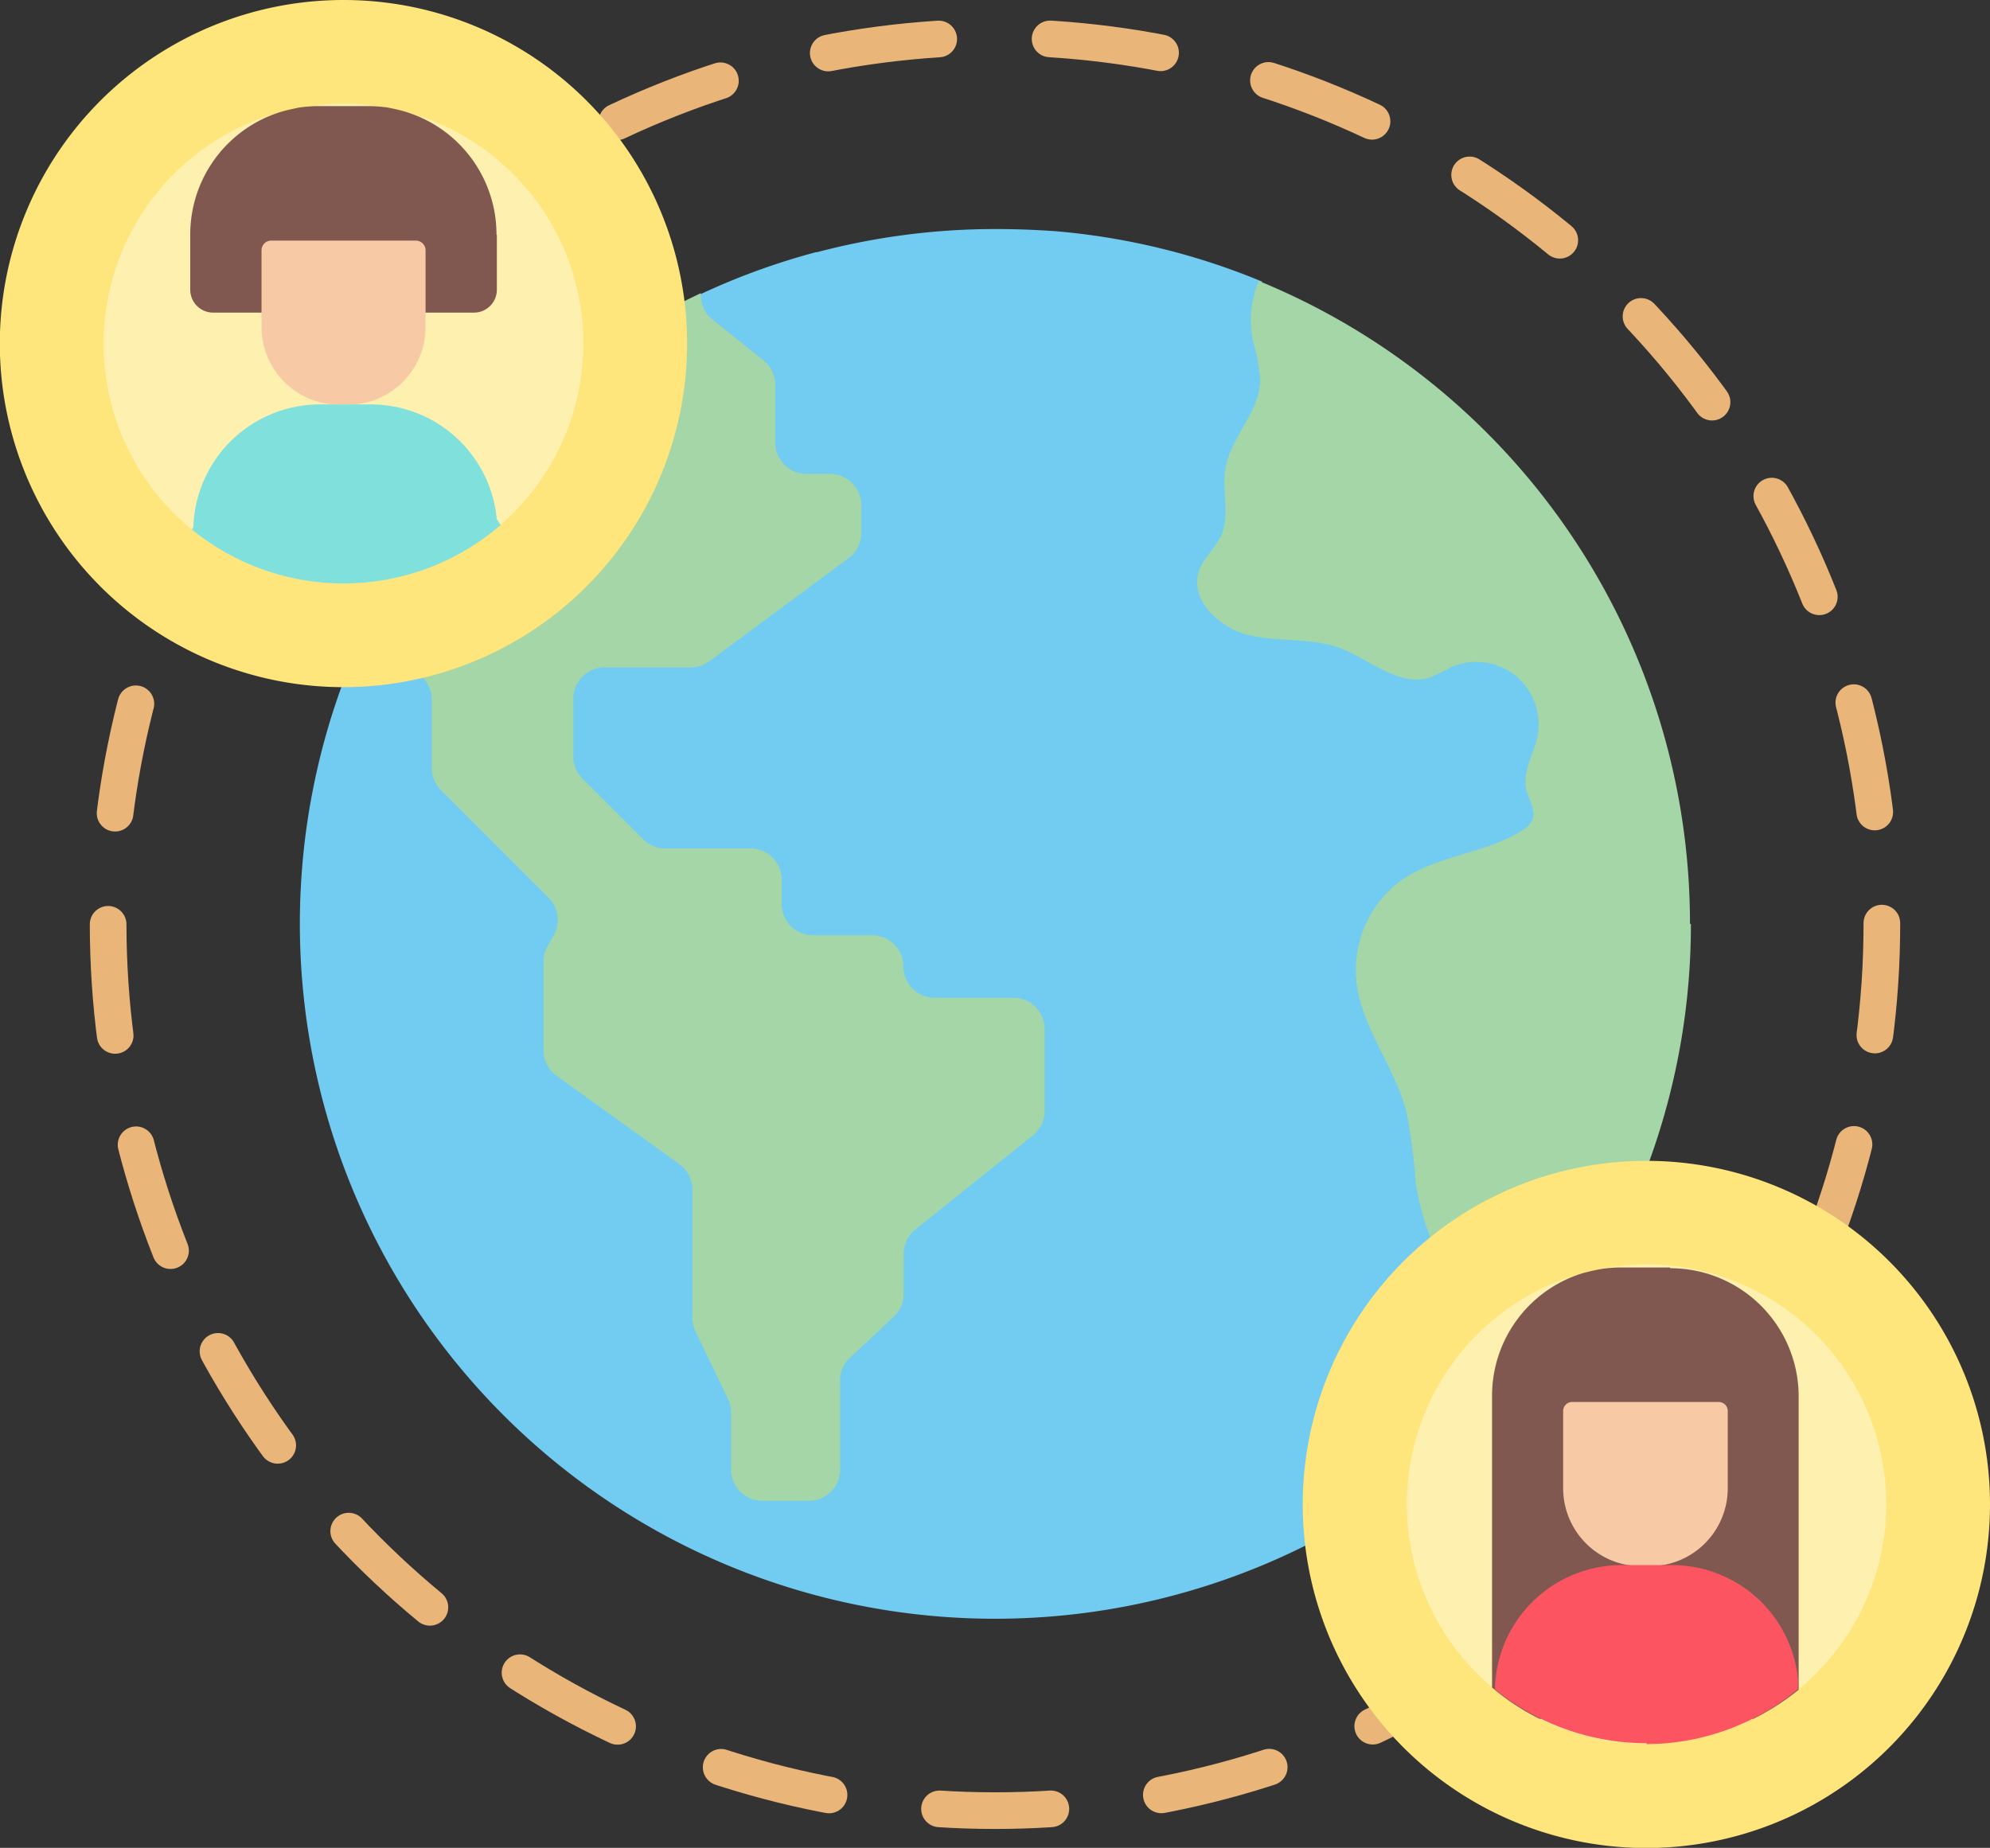 <svg xmlns="http://www.w3.org/2000/svg" viewBox="0 0 108.58 100.84"><rect x="0" y="0" width="108.58" height="100.84" fill="#333333" stroke="none"/><defs><style>.cls-1{fill:#72cbf1;}.cls-2{fill:#a5d6a7;}.cls-3{fill:none;stroke:#e9b578;stroke-linecap:round;stroke-miterlimit:10;stroke-width:2px;stroke-dasharray:6.08 6.08;}.cls-4{fill:#fee57c;}.cls-5{fill:#fef0ae;}.cls-6{fill:#815850;}.cls-7{fill:#f7caa5;}.cls-8{fill:#fc5561;}.cls-9{fill:#80e0dc;}</style></defs><title>Icono3</title><g id="Capa_2" data-name="Capa 2"><g id="Capa_1-2" data-name="Capa 1"><path class="cls-1" d="M84.09,40.21A3.52,3.52,0,0,0,80.59,36a3.52,3.52,0,0,0-1.43.29c-.16.07-.31.16-.46.24a5.21,5.21,0,0,1-.68.32c-1.08.35-2.12-.23-3.22-.84a13.25,13.25,0,0,0-1.51-.75,10,10,0,0,0-2.91-.47,12,12,0,0,1-2.16-.25,3.91,3.91,0,0,1-2.48-1.79,1.85,1.85,0,0,1-.15-1.58,3.56,3.56,0,0,1,.59-.93,5.1,5.1,0,0,0,.57-.88A4.49,4.49,0,0,0,67,27.09a7.31,7.31,0,0,1,0-1.48,6.84,6.84,0,0,1,.93-2.18,5.71,5.71,0,0,0,1-2.71,5.49,5.49,0,0,0-.25-1.51c-.06-.23-.12-.47-.17-.7a5.61,5.61,0,0,1,.27-3l.09-.14a37.69,37.69,0,0,0-11.24-2.75h0Q56,12.5,54.29,12.5h0a38,38,0,0,0-9.7,1.26h-.06A37.59,37.59,0,0,0,38,16.16l.08.13a1.88,1.88,0,0,0,.7,1.28l2.78,2.22A1.55,1.55,0,0,1,42.17,21v3.16A1.86,1.86,0,0,0,44,26h1.3a1.56,1.56,0,0,1,1.55,1.55v1.5a1.57,1.57,0,0,1-.63,1.24L38.62,36a1.58,1.58,0,0,1-.92.3H33a1.87,1.87,0,0,0-1.87,1.87v3.11a1.88,1.88,0,0,0,.55,1.32l3.3,3.3a1.88,1.88,0,0,0,1.32.55H41A1.54,1.54,0,0,1,42.49,48v1.38a1.87,1.87,0,0,0,1.87,1.87H47.6a1.54,1.54,0,0,1,1.55,1.54A1.87,1.87,0,0,0,51,54.61h4.22a1.54,1.54,0,0,1,1.54,1.55v4.46a1.54,1.54,0,0,1-.57,1.2L49.84,67a1.85,1.85,0,0,0-.69,1.45V70.6a1.55,1.55,0,0,1-.49,1.13L46.27,74a1.85,1.85,0,0,0-.59,1.36V80.2a1.55,1.55,0,0,1-1.55,1.54H41.6a1.54,1.54,0,0,1-1.55-1.54V77.09a1.88,1.88,0,0,0-.18-.81L38.09,72.6a1.56,1.56,0,0,1-.15-.67v-7a1.87,1.87,0,0,0-.78-1.52l-6.7-4.82a1.56,1.56,0,0,1-.64-1.26V52.46a1.49,1.49,0,0,1,.19-.75l.36-.64a1.88,1.88,0,0,0-.32-2.23L24.16,43a1.56,1.56,0,0,1-.45-1.1V38.19a1.85,1.85,0,0,0-.61-1.38l-2.9-2.66-.13-.1A37.93,37.93,0,0,0,83.88,74.14h-.2a18.6,18.6,0,0,1-2.82-2.41,13.43,13.43,0,0,1-3.47-7.19c-.07-.47-.11-1-.15-1.42a15.74,15.74,0,0,0-.36-2.45,16.16,16.16,0,0,0-1.3-3.16,11.64,11.64,0,0,1-1.44-4.06,5.85,5.85,0,0,1,2.48-5.29A11.6,11.6,0,0,1,80,46.76a13.66,13.66,0,0,0,3.2-1.29,1.59,1.59,0,0,0,.65-.66,1.61,1.61,0,0,0-.15-1.25,4.23,4.23,0,0,1-.17-.5,3.28,3.28,0,0,1,.29-1.84,7.34,7.34,0,0,0,.31-1Z"/><path class="cls-2" d="M55.24,54.45H51a1.71,1.71,0,0,1-1.71-1.71,1.7,1.7,0,0,0-1.7-1.7H44.36a1.71,1.71,0,0,1-1.71-1.7V48a1.7,1.7,0,0,0-1.7-1.7H36.29a1.7,1.7,0,0,1-1.2-.5l-3.31-3.31a1.7,1.7,0,0,1-.5-1.2V38.13A1.72,1.72,0,0,1,33,36.42H37.7a1.77,1.77,0,0,0,1-.33l7.63-5.65A1.73,1.73,0,0,0,47,29.07v-1.5a1.72,1.72,0,0,0-1.71-1.71H44a1.7,1.7,0,0,1-1.7-1.7V21a1.71,1.71,0,0,0-.64-1.33l-2.78-2.23a1.68,1.68,0,0,1-.64-1.33V16A38,38,0,0,0,20,34.19l3,2.74a1.68,1.68,0,0,1,.56,1.26V41.9a1.74,1.74,0,0,0,.5,1.22L29.94,49a1.71,1.71,0,0,1,.29,2l-.36.64a1.71,1.71,0,0,0-.21.83v4.85a1.7,1.7,0,0,0,.71,1.39l6.7,4.82a1.74,1.74,0,0,1,.71,1.39v7a1.71,1.71,0,0,0,.17.74l1.77,3.68a1.74,1.74,0,0,1,.17.74V80.2a1.7,1.7,0,0,0,1.71,1.7h2.53a1.7,1.7,0,0,0,1.71-1.7V75.33a1.67,1.67,0,0,1,.54-1.24l2.39-2.24a1.68,1.68,0,0,0,.54-1.25V68.42a1.69,1.69,0,0,1,.63-1.32L56.31,62A1.72,1.72,0,0,0,57,60.62V56.16a1.71,1.71,0,0,0-1.71-1.71Z"/><path class="cls-2" d="M92.21,50.42A37.89,37.89,0,0,0,68.68,15.33a5.68,5.68,0,0,0-.33,3.21,10.79,10.79,0,0,1,.41,2.17c0,1.76-1.62,3.14-1.9,4.87-.2,1.23.27,2.56-.25,3.69-.31.65-.91,1.14-1.17,1.82-.6,1.6,1.08,3.2,2.74,3.58s3.46.12,5,.72,3.18,2.12,4.84,1.58a10.3,10.3,0,0,0,1.16-.56,3.43,3.43,0,0,1,3.5.45,3.47,3.47,0,0,1,1.21,3.32c-.21,1-.84,1.94-.61,2.92.14.56.55,1.12.33,1.65a1.35,1.35,0,0,1-.58.58c-2,1.26-4.61,1.35-6.55,2.69A6.1,6.1,0,0,0,74,53.47c.24,2.58,2.11,4.72,2.75,7.24a34.92,34.92,0,0,1,.5,3.85,13.64,13.64,0,0,0,3.51,7.28,19.25,19.25,0,0,0,3,2.51,37.79,37.79,0,0,0,8.5-23.93Z"/><circle class="cls-3" cx="54.29" cy="50.42" r="48.39"/><path class="cls-4" d="M108.58,82.09A18.75,18.75,0,1,1,89.84,63.35a18.74,18.74,0,0,1,18.74,18.74Z"/><path class="cls-5" d="M102.92,82.09A13.08,13.08,0,1,1,89.84,69a13.09,13.09,0,0,1,13.08,13.08Z"/><path class="cls-6" d="M91.12,69.17h-2.7a6.67,6.67,0,0,0-1.27.12c-.29.06-.58.13-.86.21a7,7,0,0,0-4.88,6.69v15.9A12.57,12.57,0,0,0,84,93.8H95.67a13.34,13.34,0,0,0,2.47-1.59v-16a7,7,0,0,0-7-7Z"/><path class="cls-7" d="M90,85.47h-.46a4.25,4.25,0,0,1-4.25-4.25V77a.49.49,0,0,1,.49-.49h8a.49.49,0,0,1,.49.49v4.22A4.25,4.25,0,0,1,90,85.47Z"/><path class="cls-8" d="M89.84,95.18a13,13,0,0,0,8.26-3v-.57a6.91,6.91,0,0,0-6.88-6.2H88.49a6.92,6.92,0,0,0-6.92,6.7v.08a13.09,13.09,0,0,0,8.27,2.94Z"/><path class="cls-4" d="M37.49,18.75A18.75,18.75,0,1,1,18.75,0,18.74,18.74,0,0,1,37.49,18.75Z"/><path class="cls-5" d="M31.83,18.75A13.09,13.09,0,1,1,18.75,5.66,13.08,13.08,0,0,1,31.83,18.75Z"/><path class="cls-9" d="M27.07,28.28l.25.37a13.11,13.11,0,0,1-16.86.24l.09-.11a6.91,6.91,0,0,1,6.91-6.71h.7l.36,0H19l.35,0h.88a6.9,6.9,0,0,1,6.87,6.21Z"/><path class="cls-6" d="M27.11,12.81v3a1.25,1.25,0,0,1-1.25,1.25H11.63a1.25,1.25,0,0,1-1.25-1.25v-3a7,7,0,0,1,4.93-6.7h0c.33-.1.67-.17,1-.24h0a7.45,7.45,0,0,1,1.06-.08H20.1a7.45,7.45,0,0,1,1.06.08c.35.07.69.14,1,.24h0a7,7,0,0,1,4.93,6.7Z"/><path class="cls-7" d="M23.22,17.05v.79a4.23,4.23,0,0,1-3.9,4.23H18.16a4.24,4.24,0,0,1-3.89-4.23V13.66a.53.53,0,0,1,.53-.53h7.89a.53.53,0,0,1,.53.53Z"/></g></g></svg>